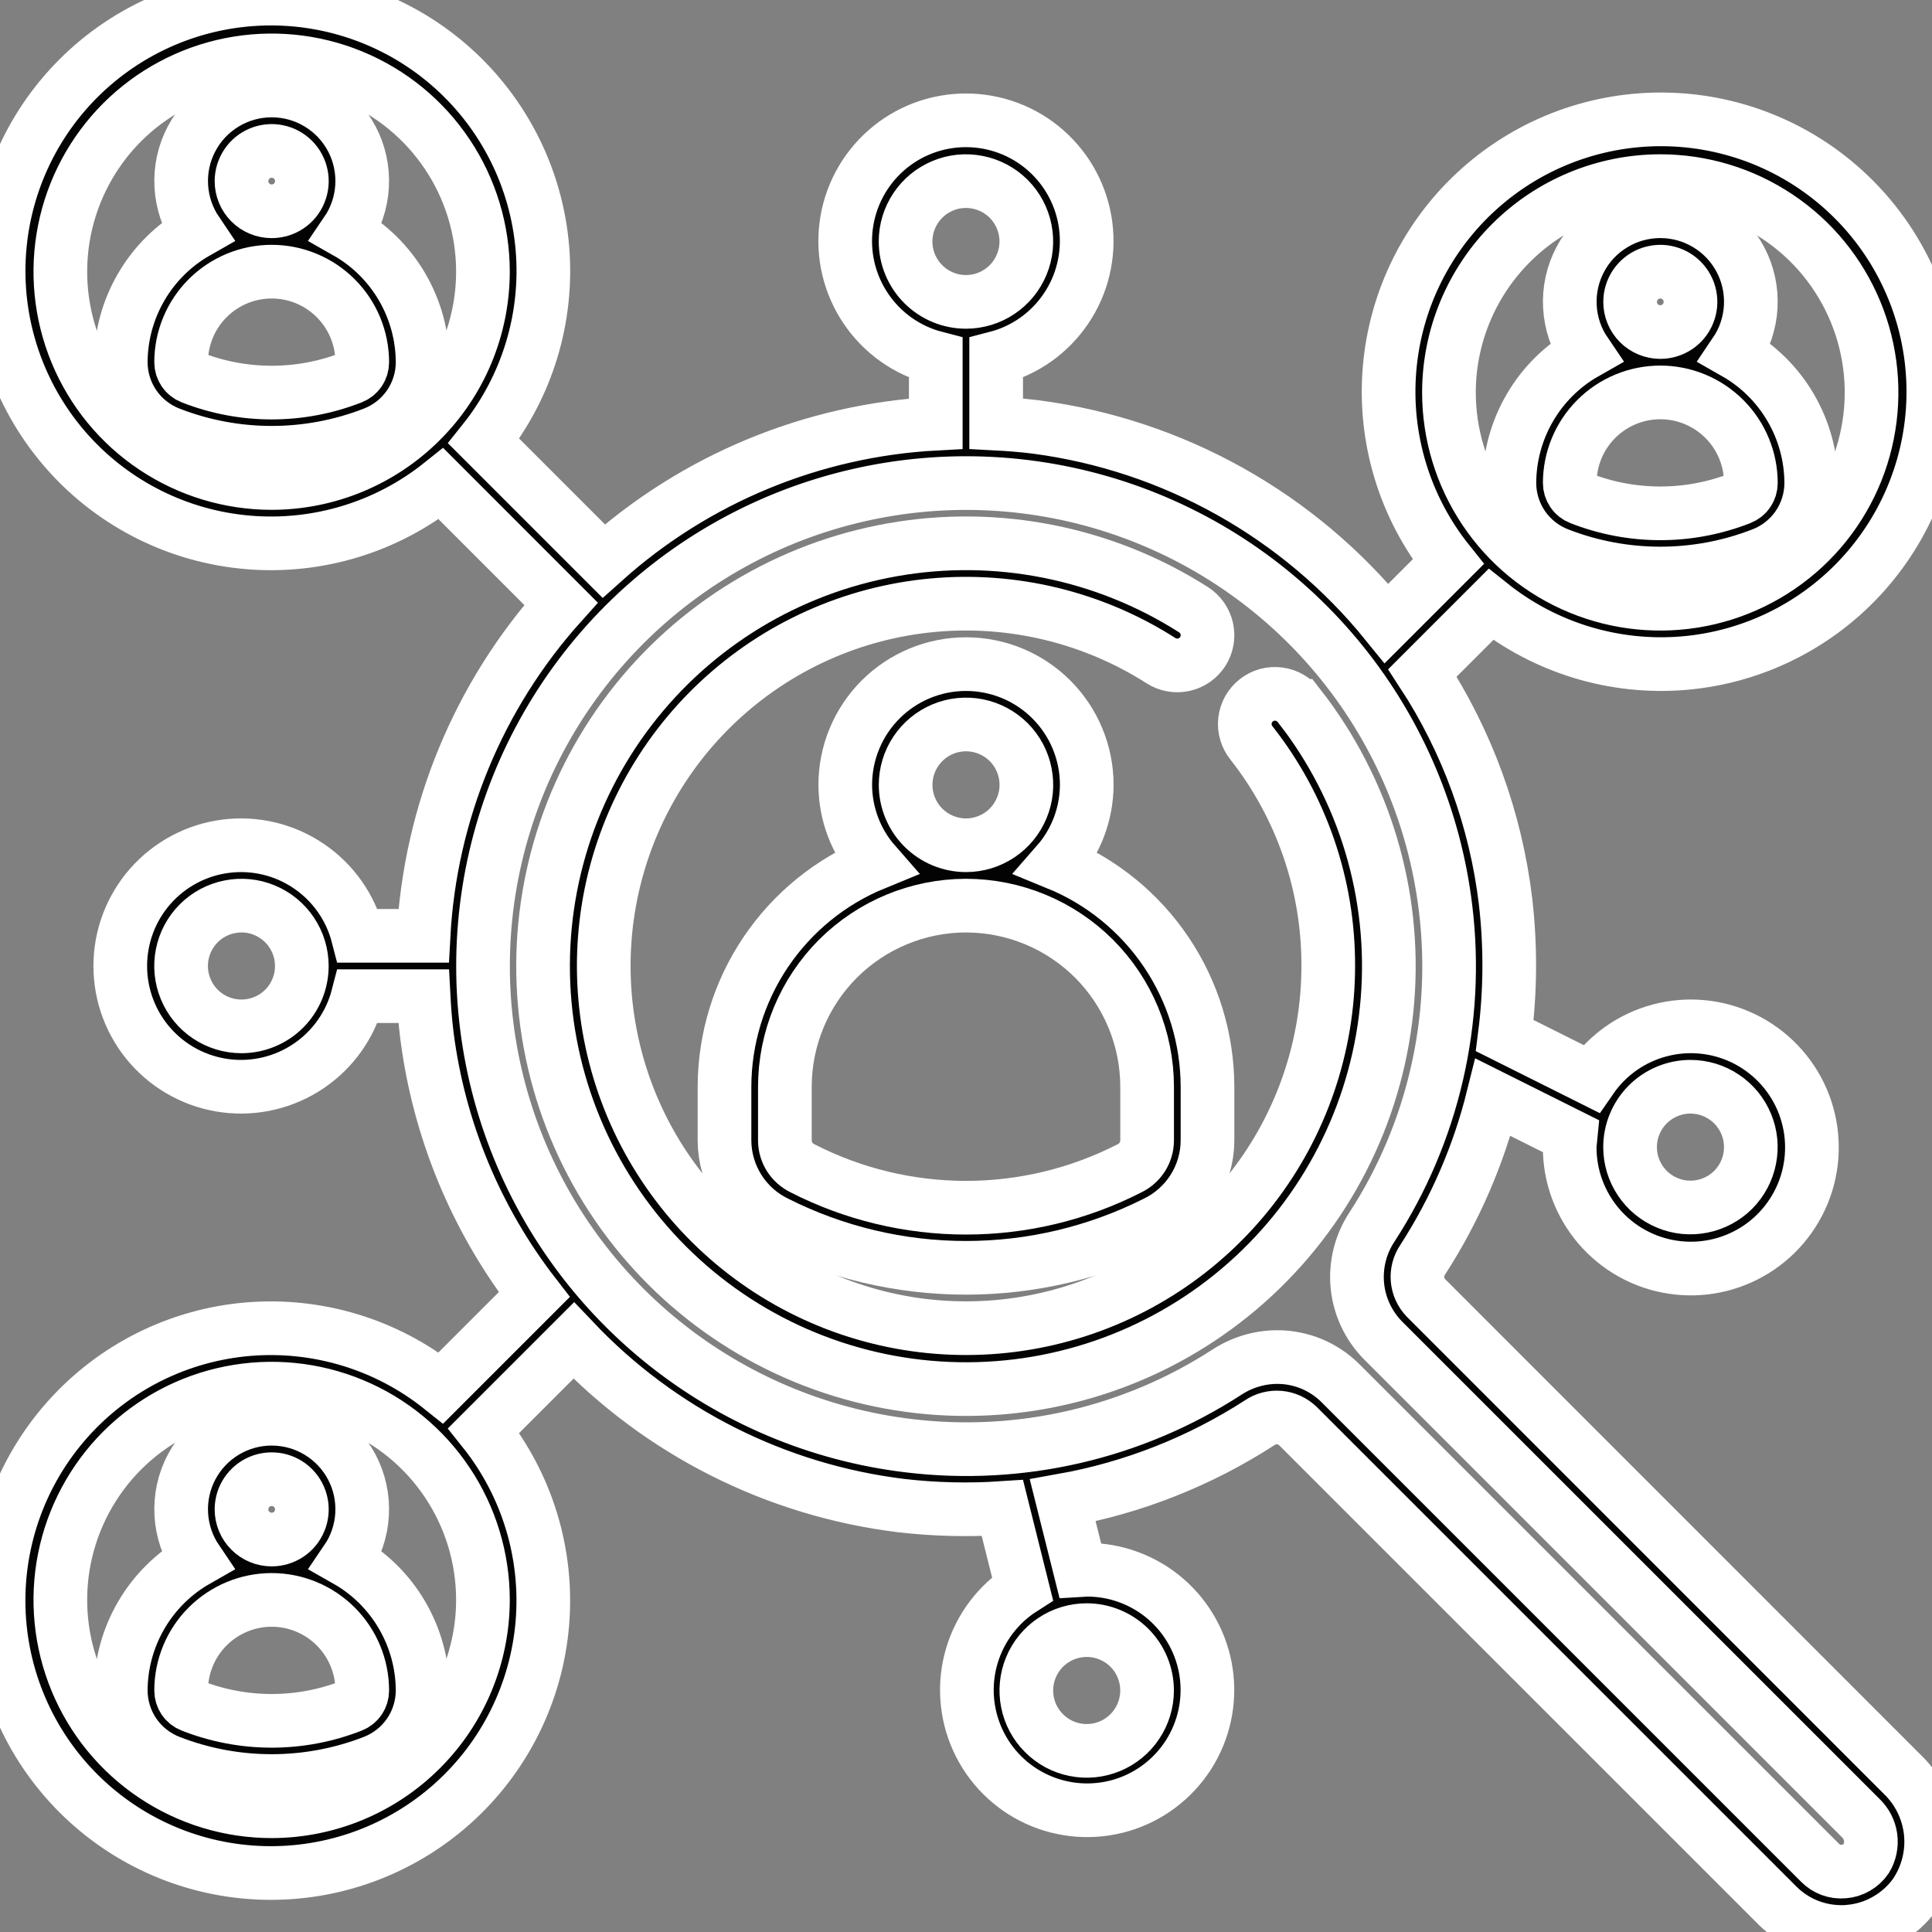 <svg width="36" height="36" viewBox="0 0 36 36" fill="none" xmlns="http://www.w3.org/2000/svg">
<rect x="0" y="0" width="36" height="36" fill="#808080" stroke="none"/>
<g clip-path="url(#clip0_855_2653)">
<path d="M24.207 13.153C24.162 13.094 24.106 13.043 24.041 13.006C23.977 12.968 23.905 12.943 23.831 12.934C23.757 12.924 23.681 12.929 23.609 12.948C23.537 12.968 23.47 13.002 23.411 13.048C23.352 13.094 23.303 13.152 23.266 13.217C23.23 13.282 23.207 13.354 23.198 13.428C23.19 13.503 23.196 13.578 23.218 13.65C23.239 13.722 23.274 13.788 23.321 13.846C24.252 15.03 24.755 16.494 24.75 18C24.75 19.499 24.25 20.955 23.331 22.139C22.412 23.323 21.125 24.167 19.673 24.538C18.221 24.91 16.686 24.787 15.311 24.19C13.937 23.593 12.8 22.556 12.079 21.241C11.36 19.927 11.098 18.41 11.335 16.93C11.572 15.45 12.296 14.091 13.391 13.068C14.486 12.044 15.89 11.414 17.383 11.277C18.875 11.14 20.371 11.504 21.634 12.311C21.76 12.391 21.912 12.418 22.058 12.386C22.204 12.354 22.331 12.266 22.412 12.14C22.492 12.014 22.519 11.861 22.487 11.716C22.455 11.57 22.366 11.443 22.241 11.362C20.576 10.3 18.574 9.9 16.63 10.244C14.686 10.587 12.941 11.647 11.741 13.215C10.541 14.783 9.974 16.744 10.151 18.71C10.328 20.677 11.237 22.505 12.697 23.834C14.158 25.162 16.064 25.893 18.038 25.884C20.013 25.874 21.912 25.123 23.359 23.78C24.806 22.438 25.697 20.6 25.854 18.632C26.012 16.664 25.425 14.709 24.209 13.153L24.207 13.153Z" fill="#030303" stroke="#FFFFFF"/>
<path d="M26.574 24.188C26.482 24.094 26.426 23.972 26.414 23.841C26.403 23.711 26.436 23.581 26.51 23.473C27.111 22.543 27.554 21.52 27.821 20.446L29.27 21.17C29.264 21.238 29.249 21.305 29.249 21.374C29.247 21.915 29.44 22.437 29.791 22.848C30.142 23.258 30.628 23.529 31.162 23.611C31.695 23.694 32.241 23.582 32.7 23.296C33.158 23.011 33.498 22.57 33.66 22.055C33.821 21.539 33.792 20.983 33.578 20.487C33.364 19.991 32.979 19.589 32.494 19.352C32.008 19.116 31.454 19.061 30.932 19.199C30.409 19.336 29.954 19.656 29.647 20.101L28.039 19.297C28.145 18.467 28.15 17.628 28.054 16.798C27.872 15.278 27.342 13.82 26.505 12.539L27.78 11.264C28.794 12.073 30.079 12.465 31.372 12.357C32.664 12.249 33.867 11.65 34.732 10.683C35.597 9.716 36.059 8.455 36.023 7.158C35.987 5.861 35.456 4.627 34.538 3.71C33.621 2.793 32.387 2.262 31.09 2.226C29.794 2.19 28.532 2.651 27.565 3.517C26.598 4.382 26 5.584 25.892 6.877C25.784 8.17 26.175 9.455 26.985 10.468L25.837 11.616C24.208 9.604 21.869 8.293 19.302 7.956C19.055 7.925 18.808 7.906 18.562 7.893V6.67C19.092 6.533 19.554 6.208 19.861 5.754C20.169 5.301 20.3 4.751 20.231 4.208C20.162 3.665 19.897 3.165 19.486 2.803C19.076 2.441 18.547 2.242 17.999 2.242C17.451 2.242 16.923 2.441 16.512 2.803C16.101 3.165 15.836 3.665 15.767 4.208C15.698 4.751 15.829 5.301 16.137 5.754C16.444 6.208 16.906 6.533 17.437 6.67V7.894C15.142 8.016 12.959 8.919 11.249 10.454L9.014 8.219C9.824 7.205 10.215 5.92 10.107 4.627C9.999 3.335 9.4 2.132 8.433 1.267C7.467 0.402 6.205 -0.06 4.908 -0.024C3.612 0.012 2.378 0.543 1.46 1.461C0.543 2.378 0.012 3.612 -0.024 4.909C-0.06 6.206 0.402 7.467 1.267 8.434C2.132 9.401 3.334 9.999 4.627 10.107C5.92 10.215 7.205 9.824 8.218 9.014L10.453 11.25C8.918 12.96 8.015 15.143 7.892 17.438H6.669C6.532 16.907 6.207 16.445 5.753 16.138C5.3 15.83 4.75 15.699 4.207 15.768C3.664 15.837 3.164 16.102 2.802 16.513C2.44 16.924 2.241 17.452 2.241 18C2.241 18.548 2.44 19.076 2.802 19.487C3.164 19.898 3.664 20.163 4.207 20.232C4.75 20.301 5.3 20.169 5.753 19.862C6.207 19.555 6.532 19.093 6.669 18.562H7.893C7.906 18.809 7.925 19.056 7.956 19.303C8.182 21.059 8.872 22.723 9.955 24.123L8.217 25.861C7.204 25.051 5.919 24.66 4.626 24.767C3.333 24.875 2.131 25.474 1.266 26.441C0.401 27.408 -0.061 28.669 -0.025 29.966C0.011 31.263 0.542 32.497 1.459 33.414C2.377 34.332 3.61 34.863 4.907 34.899C6.204 34.935 7.465 34.473 8.432 33.608C9.399 32.743 9.998 31.54 10.106 30.248C10.214 28.955 9.823 27.67 9.013 26.656L10.69 24.979C12.306 26.684 14.465 27.771 16.797 28.055C17.421 28.127 18.051 28.142 18.678 28.1L19.053 29.601C18.598 29.891 18.263 30.336 18.109 30.853C17.955 31.371 17.994 31.926 18.217 32.418C18.44 32.909 18.833 33.304 19.324 33.528C19.815 33.753 20.37 33.793 20.889 33.641C21.407 33.489 21.852 33.155 22.144 32.701C22.435 32.246 22.553 31.702 22.475 31.168C22.397 30.634 22.129 30.146 21.72 29.793C21.311 29.441 20.789 29.248 20.249 29.25C20.208 29.25 20.17 29.26 20.129 29.262L19.802 27.958C21.11 27.724 22.357 27.232 23.472 26.511C23.58 26.437 23.711 26.404 23.841 26.415C23.971 26.427 24.093 26.483 24.187 26.575L33.118 35.505C33.275 35.662 33.461 35.787 33.666 35.872C33.87 35.956 34.09 36 34.312 36C34.357 36 34.403 36 34.448 35.994C34.693 35.974 34.931 35.901 35.144 35.779C35.358 35.658 35.543 35.492 35.686 35.292C35.914 34.955 36.017 34.548 35.976 34.143C35.934 33.738 35.752 33.361 35.461 33.077L26.574 24.188ZM31.499 20.25C31.722 20.25 31.939 20.316 32.124 20.44C32.309 20.563 32.453 20.739 32.538 20.944C32.624 21.15 32.646 21.376 32.602 21.594C32.559 21.813 32.452 22.013 32.295 22.171C32.137 22.328 31.937 22.435 31.718 22.478C31.5 22.522 31.274 22.5 31.069 22.414C30.863 22.329 30.687 22.185 30.564 22C30.44 21.815 30.374 21.598 30.374 21.375C30.374 21.077 30.493 20.79 30.704 20.579C30.915 20.369 31.201 20.25 31.499 20.25ZM30.937 3.375C31.715 3.375 32.477 3.606 33.124 4.039C33.772 4.471 34.276 5.086 34.574 5.806C34.872 6.525 34.95 7.317 34.798 8.081C34.647 8.844 34.272 9.546 33.721 10.097C33.17 10.647 32.468 11.022 31.705 11.174C30.941 11.326 30.149 11.248 29.43 10.95C28.71 10.652 28.095 10.148 27.663 9.5C27.23 8.852 26.999 8.091 26.999 7.312C27 6.269 27.416 5.268 28.154 4.53C28.892 3.791 29.893 3.376 30.937 3.375ZM5.062 33.75C4.283 33.75 3.522 33.519 2.874 33.086C2.226 32.654 1.722 32.039 1.424 31.319C1.126 30.6 1.048 29.808 1.2 29.044C1.352 28.28 1.727 27.579 2.277 27.028C2.828 26.478 3.53 26.102 4.293 25.951C5.057 25.799 5.849 25.877 6.568 26.175C7.288 26.473 7.903 26.977 8.335 27.625C8.768 28.272 8.999 29.034 8.999 29.812C8.998 30.856 8.583 31.857 7.844 32.595C7.106 33.334 6.105 33.749 5.062 33.75ZM21.374 31.5C21.374 31.723 21.308 31.94 21.184 32.125C21.061 32.31 20.885 32.454 20.68 32.539C20.474 32.624 20.248 32.647 20.03 32.603C19.811 32.56 19.611 32.453 19.454 32.295C19.296 32.138 19.189 31.938 19.146 31.719C19.102 31.501 19.125 31.275 19.21 31.069C19.295 30.864 19.439 30.688 19.624 30.565C19.809 30.441 20.027 30.375 20.249 30.375C20.547 30.375 20.834 30.494 21.045 30.704C21.256 30.915 21.374 31.202 21.374 31.5ZM16.874 4.5C16.874 4.277 16.94 4.06 17.064 3.875C17.187 3.69 17.363 3.546 17.569 3.461C17.774 3.375 18 3.353 18.218 3.397C18.437 3.44 18.637 3.547 18.795 3.704C18.952 3.862 19.059 4.062 19.102 4.28C19.146 4.499 19.124 4.725 19.038 4.93C18.953 5.136 18.809 5.312 18.624 5.435C18.439 5.559 18.222 5.625 17.999 5.625C17.701 5.625 17.415 5.506 17.204 5.295C16.993 5.084 16.874 4.798 16.874 4.5ZM5.062 9C4.283 9 3.522 8.769 2.874 8.336C2.226 7.904 1.722 7.289 1.424 6.569C1.126 5.85 1.048 5.058 1.2 4.294C1.352 3.53 1.727 2.829 2.277 2.278C2.828 1.728 3.53 1.353 4.293 1.201C5.057 1.049 5.849 1.127 6.568 1.425C7.288 1.723 7.903 2.227 8.335 2.875C8.768 3.522 8.999 4.284 8.999 5.062C8.998 6.106 8.583 7.107 7.844 7.845C7.106 8.584 6.105 8.999 5.062 9ZM4.499 19.125C4.277 19.125 4.059 19.059 3.874 18.935C3.689 18.812 3.545 18.636 3.46 18.43C3.375 18.225 3.352 17.999 3.396 17.78C3.439 17.562 3.546 17.362 3.704 17.204C3.861 17.047 4.061 16.94 4.28 16.897C4.498 16.853 4.724 16.875 4.93 16.961C5.135 17.046 5.311 17.19 5.434 17.375C5.558 17.56 5.624 17.777 5.624 18C5.624 18.298 5.506 18.584 5.295 18.796C5.084 19.006 4.797 19.125 4.499 19.125ZM34.773 34.635C34.726 34.703 34.664 34.759 34.592 34.8C34.52 34.842 34.44 34.867 34.358 34.873C34.276 34.881 34.194 34.87 34.117 34.842C34.041 34.813 33.971 34.769 33.914 34.71L24.983 25.779C24.828 25.623 24.643 25.499 24.44 25.414C24.236 25.33 24.018 25.286 23.798 25.287C23.465 25.288 23.141 25.386 22.862 25.568C21.107 26.706 19.007 27.191 16.93 26.938C15.254 26.737 13.667 26.068 12.352 25.008C11.037 23.948 10.047 22.54 9.495 20.944C8.943 19.348 8.851 17.629 9.23 15.983C9.608 14.338 10.442 12.832 11.636 11.637C12.831 10.443 14.337 9.609 15.982 9.231C17.628 8.852 19.347 8.944 20.943 9.496C22.539 10.048 23.948 11.038 25.007 12.353C26.067 13.668 26.736 15.254 26.937 16.931C27.189 19.008 26.704 21.108 25.565 22.863C25.35 23.187 25.255 23.575 25.293 23.962C25.332 24.348 25.504 24.709 25.778 24.984L34.666 33.871C34.769 33.967 34.836 34.095 34.856 34.234C34.875 34.373 34.846 34.515 34.773 34.635Z" fill="#030303" stroke="#FFFFFF"/>
<path d="M13.5 20.25V21.255C13.502 21.575 13.594 21.889 13.766 22.16C13.937 22.431 14.182 22.648 14.471 22.787C15.566 23.337 16.774 23.624 18 23.624C19.225 23.624 20.433 23.337 21.528 22.787C21.818 22.648 22.062 22.431 22.234 22.16C22.406 21.889 22.498 21.575 22.5 21.255V20.25C22.498 19.356 22.231 18.483 21.732 17.742C21.233 17.001 20.525 16.425 19.698 16.087C20.052 15.683 20.248 15.163 20.25 14.625C20.25 14.028 20.013 13.456 19.591 13.034C19.169 12.612 18.597 12.375 18 12.375C17.403 12.375 16.831 12.612 16.409 13.034C15.987 13.456 15.75 14.028 15.75 14.625C15.752 15.163 15.948 15.683 16.302 16.087C15.475 16.425 14.767 17.001 14.268 17.742C13.769 18.483 13.502 19.356 13.5 20.25ZM16.875 14.625C16.875 14.402 16.941 14.185 17.065 14C17.188 13.815 17.364 13.671 17.57 13.585C17.775 13.5 18.001 13.478 18.22 13.521C18.438 13.565 18.638 13.672 18.796 13.829C18.953 13.987 19.06 14.187 19.103 14.405C19.147 14.624 19.125 14.85 19.039 15.055C18.954 15.261 18.81 15.437 18.625 15.56C18.44 15.684 18.223 15.75 18 15.75C17.702 15.75 17.416 15.631 17.204 15.42C16.994 15.209 16.875 14.923 16.875 14.625ZM18 16.875C18.895 16.876 19.753 17.232 20.386 17.864C21.018 18.497 21.374 19.355 21.375 20.25V21.255C21.374 21.363 21.342 21.469 21.284 21.56C21.225 21.651 21.142 21.724 21.044 21.771C20.102 22.253 19.058 22.504 18 22.504C16.942 22.504 15.898 22.253 14.956 21.771C14.858 21.724 14.775 21.651 14.716 21.56C14.658 21.469 14.626 21.363 14.625 21.255V20.25C14.626 19.355 14.982 18.497 15.614 17.864C16.247 17.232 17.105 16.876 18 16.875ZM29.045 10.332C30.262 10.805 31.613 10.805 32.83 10.332C33.1 10.229 33.332 10.047 33.497 9.809C33.661 9.571 33.749 9.289 33.75 9C33.748 8.506 33.616 8.022 33.367 7.596C33.119 7.17 32.762 6.817 32.333 6.573C32.505 6.319 32.605 6.023 32.622 5.717C32.639 5.41 32.573 5.105 32.429 4.834C32.286 4.563 32.071 4.336 31.808 4.178C31.545 4.019 31.244 3.936 30.938 3.936C30.631 3.936 30.33 4.019 30.067 4.178C29.804 4.336 29.589 4.563 29.446 4.834C29.302 5.105 29.236 5.41 29.253 5.717C29.27 6.023 29.37 6.319 29.543 6.573C29.113 6.817 28.756 7.17 28.508 7.596C28.259 8.022 28.127 8.506 28.125 9C28.126 9.289 28.214 9.571 28.378 9.809C28.543 10.047 28.775 10.229 29.045 10.332ZM30.375 5.625C30.375 5.514 30.408 5.405 30.47 5.312C30.532 5.22 30.619 5.148 30.722 5.105C30.825 5.063 30.938 5.051 31.047 5.073C31.156 5.095 31.257 5.148 31.335 5.227C31.414 5.306 31.468 5.406 31.489 5.515C31.511 5.624 31.5 5.737 31.457 5.84C31.415 5.943 31.343 6.031 31.25 6.093C31.157 6.154 31.049 6.187 30.938 6.187C30.788 6.187 30.645 6.128 30.54 6.023C30.434 5.917 30.375 5.774 30.375 5.625ZM30.938 7.312C31.385 7.312 31.814 7.49 32.131 7.807C32.447 8.123 32.625 8.552 32.625 9C32.625 9.061 32.607 9.12 32.573 9.17C32.539 9.221 32.49 9.259 32.434 9.281C31.473 9.66 30.403 9.66 29.442 9.281C29.385 9.259 29.336 9.221 29.302 9.17C29.268 9.12 29.25 9.061 29.25 9C29.25 8.552 29.428 8.123 29.744 7.807C30.061 7.49 30.49 7.312 30.938 7.312ZM6.457 29.073C6.63 28.819 6.73 28.523 6.747 28.217C6.764 27.91 6.698 27.605 6.554 27.334C6.411 27.063 6.196 26.836 5.933 26.678C5.67 26.519 5.369 26.436 5.062 26.436C4.756 26.436 4.455 26.519 4.192 26.678C3.929 26.836 3.714 27.063 3.571 27.334C3.427 27.605 3.361 27.91 3.378 28.217C3.395 28.523 3.495 28.819 3.667 29.073C3.238 29.317 2.881 29.67 2.633 30.096C2.384 30.522 2.252 31.006 2.25 31.5C2.251 31.789 2.339 32.071 2.503 32.309C2.668 32.547 2.9 32.729 3.17 32.833C4.388 33.305 5.737 33.305 6.955 32.833C7.225 32.729 7.457 32.547 7.622 32.309C7.786 32.071 7.874 31.789 7.875 31.5C7.873 31.006 7.741 30.522 7.492 30.096C7.244 29.67 6.887 29.317 6.457 29.073ZM4.5 28.125C4.5 28.014 4.533 27.905 4.595 27.812C4.657 27.72 4.744 27.648 4.847 27.605C4.95 27.563 5.063 27.552 5.172 27.573C5.281 27.595 5.382 27.648 5.46 27.727C5.539 27.806 5.592 27.906 5.614 28.015C5.636 28.124 5.625 28.237 5.582 28.34C5.54 28.443 5.468 28.531 5.375 28.593C5.283 28.654 5.174 28.687 5.062 28.687C4.913 28.687 4.77 28.628 4.665 28.523C4.559 28.417 4.5 28.274 4.5 28.125ZM6.559 31.781C5.597 32.16 4.528 32.16 3.567 31.781C3.51 31.759 3.461 31.721 3.427 31.671C3.393 31.62 3.375 31.561 3.375 31.5C3.375 31.052 3.553 30.623 3.869 30.307C4.186 29.99 4.615 29.812 5.062 29.812C5.51 29.812 5.939 29.99 6.256 30.307C6.572 30.623 6.75 31.052 6.75 31.5C6.75 31.561 6.732 31.62 6.698 31.67C6.664 31.721 6.615 31.759 6.559 31.781ZM6.457 4.323C6.63 4.069 6.73 3.773 6.747 3.467C6.764 3.16 6.698 2.855 6.554 2.584C6.411 2.313 6.196 2.086 5.933 1.928C5.67 1.769 5.369 1.686 5.062 1.686C4.756 1.686 4.455 1.769 4.192 1.928C3.929 2.086 3.714 2.313 3.571 2.584C3.427 2.855 3.361 3.16 3.378 3.467C3.395 3.773 3.495 4.069 3.667 4.323C3.238 4.567 2.881 4.92 2.633 5.346C2.384 5.772 2.252 6.256 2.25 6.75C2.251 7.039 2.339 7.321 2.503 7.559C2.668 7.797 2.9 7.979 3.17 8.082C4.388 8.555 5.737 8.555 6.955 8.082C7.225 7.979 7.457 7.797 7.622 7.559C7.786 7.321 7.874 7.039 7.875 6.75C7.873 6.256 7.741 5.772 7.492 5.346C7.244 4.92 6.887 4.567 6.457 4.323ZM4.5 3.375C4.5 3.264 4.533 3.155 4.595 3.062C4.657 2.97 4.744 2.898 4.847 2.855C4.95 2.813 5.063 2.801 5.172 2.823C5.281 2.845 5.382 2.898 5.46 2.977C5.539 3.056 5.592 3.156 5.614 3.265C5.636 3.374 5.625 3.487 5.582 3.59C5.54 3.693 5.468 3.781 5.375 3.843C5.283 3.904 5.174 3.937 5.062 3.937C4.913 3.937 4.77 3.878 4.665 3.773C4.559 3.667 4.5 3.524 4.5 3.375ZM6.559 7.031C5.597 7.41 4.528 7.41 3.567 7.031C3.51 7.009 3.461 6.971 3.427 6.92C3.393 6.87 3.375 6.811 3.375 6.75C3.375 6.302 3.553 5.873 3.869 5.557C4.186 5.24 4.615 5.062 5.062 5.062C5.51 5.062 5.939 5.24 6.256 5.557C6.572 5.873 6.75 6.302 6.75 6.75C6.75 6.811 6.732 6.87 6.698 6.92C6.664 6.971 6.615 7.009 6.559 7.031Z" fill="#030303" stroke="#FFFFFF"/>
</g>
<defs>
<clipPath id="clip0_855_2653">
<rect width="36" height="36" fill="white"/>
</clipPath>
</defs>
</svg>
